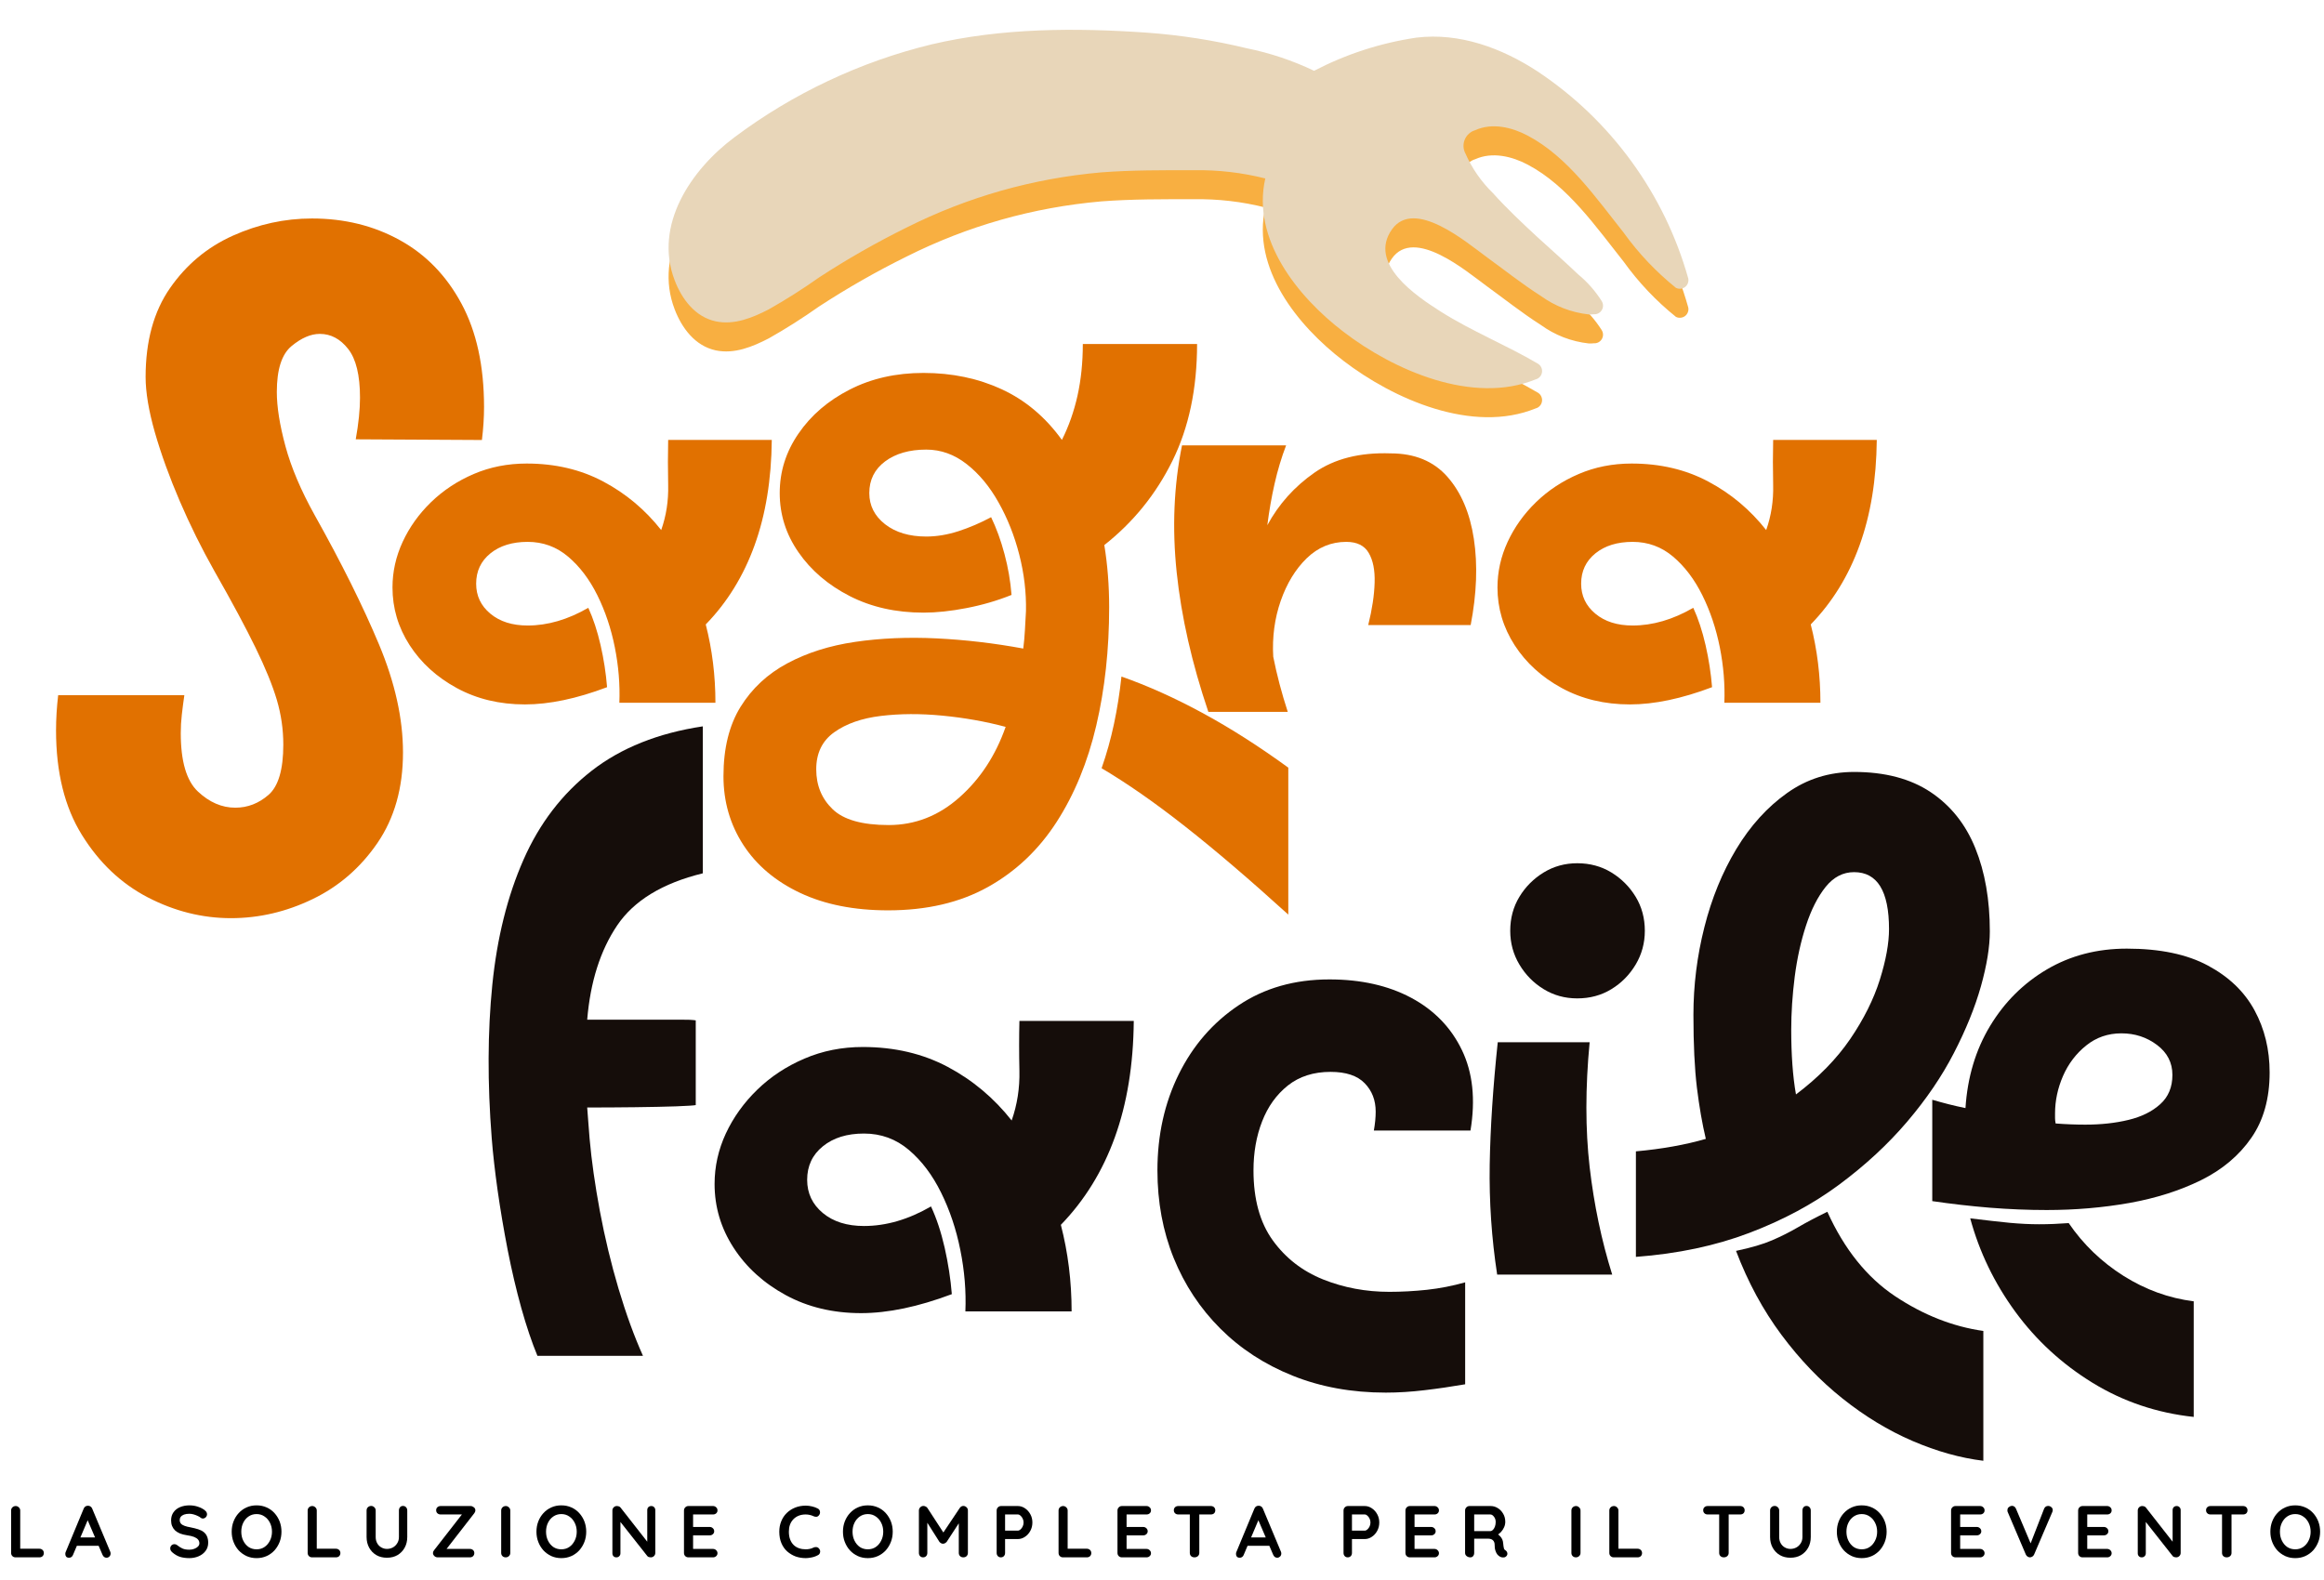 <svg xmlns="http://www.w3.org/2000/svg" xmlns:xlink="http://www.w3.org/1999/xlink" width="500" zoomAndPan="magnify" viewBox="0 0 375 255" height="340" preserveAspectRatio="xMidYMid meet" version="1.2"><defs><clipPath id="7e26e9251b"><path d="M 107 9 L 273 9 L 273 68 L 107 68 Z M 107 9 "/></clipPath><clipPath id="7f891e3e19"><path d="M 255.68 -15.566 L 275.328 60.352 L 120.117 100.527 L 100.465 24.605 Z M 255.68 -15.566 "/></clipPath><clipPath id="97f0630314"><path d="M 255.68 -15.566 L 275.328 60.352 L 120.117 100.527 L 100.465 24.605 Z M 255.68 -15.566 "/></clipPath><clipPath id="ec24df0c91"><path d="M 107 4 L 273 4 L 273 63 L 107 63 Z M 107 4 "/></clipPath><clipPath id="9dcde60720"><path d="M 255.68 -20.25 L 275.328 55.668 L 120.117 95.844 L 100.465 19.922 Z M 255.68 -20.25 "/></clipPath><clipPath id="144281c140"><path d="M 255.68 -20.25 L 275.328 55.668 L 120.117 95.844 L 100.465 19.922 Z M 255.68 -20.25 "/></clipPath></defs><g id="50ad53cf6c"><path style=" stroke:none;fill-rule:nonzero;fill:#e17100;fill-opacity:1;" d="M 124.535 71 C 124.473 77.406 123.543 83.078 121.754 88.016 C 119.973 92.953 117.348 97.211 113.879 100.781 C 114.918 104.824 115.441 109.039 115.441 113.422 L 99.941 113.422 C 100.055 110.477 99.809 107.492 99.207 104.469 C 98.602 101.438 97.664 98.641 96.395 96.078 C 95.121 93.508 93.551 91.43 91.676 89.844 C 89.801 88.25 87.621 87.453 85.145 87.453 C 82.664 87.453 80.66 88.074 79.129 89.312 C 77.598 90.555 76.832 92.184 76.832 94.203 C 76.832 96.164 77.598 97.777 79.129 99.047 C 80.66 100.32 82.664 100.953 85.145 100.953 C 88.371 100.953 91.633 100 94.926 98.094 C 95.727 99.836 96.387 101.844 96.91 104.125 C 97.43 106.398 97.777 108.656 97.957 110.906 C 93.051 112.762 88.633 113.688 84.707 113.688 C 80.613 113.688 76.945 112.809 73.707 111.047 C 70.477 109.289 67.941 106.98 66.098 104.125 C 64.254 101.262 63.332 98.156 63.332 94.812 C 63.332 92.273 63.879 89.82 64.973 87.453 C 66.066 85.09 67.59 82.953 69.551 81.047 C 71.52 79.141 73.816 77.625 76.441 76.5 C 79.066 75.375 81.91 74.812 84.973 74.812 C 89.586 74.812 93.711 75.781 97.348 77.719 C 100.98 79.648 104.098 82.258 106.691 85.547 C 107.504 83.246 107.879 80.824 107.816 78.281 C 107.762 75.742 107.762 73.312 107.816 71 Z M 124.535 71 "/><path style=" stroke:none;fill-rule:nonzero;fill:#e17100;fill-opacity:1;" d="M 116.738 125.281 C 116.738 120.781 117.66 117.039 119.504 114.062 C 121.348 111.094 123.859 108.762 127.035 107.062 C 130.211 105.355 133.863 104.199 137.988 103.594 C 142.113 102.992 146.496 102.805 151.145 103.031 C 155.789 103.262 160.445 103.809 165.113 104.672 C 165.238 103.695 165.324 102.715 165.379 101.734 C 165.441 100.758 165.496 99.719 165.551 98.625 C 165.613 95.625 165.254 92.594 164.473 89.531 C 163.691 86.469 162.574 83.656 161.129 81.094 C 159.691 78.523 157.977 76.461 155.988 74.906 C 153.996 73.344 151.82 72.562 149.457 72.562 C 146.738 72.562 144.523 73.199 142.816 74.469 C 141.117 75.742 140.27 77.445 140.27 79.578 C 140.27 81.602 141.117 83.277 142.816 84.609 C 144.523 85.934 146.738 86.594 149.457 86.594 C 151.121 86.594 152.852 86.309 154.645 85.734 C 156.434 85.152 158.195 84.398 159.926 83.469 C 160.789 85.262 161.508 87.242 162.082 89.406 C 162.664 91.562 163.043 93.766 163.223 96.016 C 160.91 96.945 158.48 97.652 155.941 98.141 C 153.398 98.633 151.09 98.875 149.02 98.875 C 144.57 98.875 140.602 97.984 137.113 96.203 C 133.621 94.414 130.867 92.059 128.848 89.141 C 126.824 86.227 125.816 83.039 125.816 79.578 C 125.816 76.109 126.824 72.906 128.848 69.969 C 130.867 67.023 133.621 64.656 137.113 62.875 C 140.602 61.086 144.57 60.188 149.02 60.188 C 153.633 60.188 157.84 61.07 161.645 62.828 C 165.457 64.59 168.691 67.312 171.348 71 C 172.449 68.812 173.289 66.438 173.863 63.875 C 174.434 61.305 174.723 58.516 174.723 55.516 L 193.16 55.516 C 193.16 62.727 191.832 69.016 189.176 74.391 C 186.527 79.758 182.867 84.281 178.191 87.969 C 178.711 91.148 178.973 94.496 178.973 98.016 C 178.973 104.828 178.277 111.188 176.895 117.094 C 175.508 123.008 173.371 128.203 170.488 132.672 C 167.602 137.148 163.91 140.645 159.41 143.156 C 154.91 145.664 149.539 146.922 143.301 146.922 C 137.82 146.922 133.09 145.984 129.113 144.109 C 125.137 142.234 122.078 139.648 119.941 136.359 C 117.809 133.066 116.738 129.375 116.738 125.281 Z M 177.754 123.984 C 178.566 121.672 179.23 119.285 179.754 116.828 C 180.273 114.379 180.676 111.836 180.957 109.188 C 185.227 110.688 189.613 112.664 194.113 115.109 C 198.613 117.555 203.199 120.484 207.879 123.891 L 207.879 147.609 C 201.648 141.953 196.098 137.207 191.223 133.375 C 186.348 129.539 181.855 126.41 177.754 123.984 Z M 131.707 124.156 C 131.707 126.75 132.586 128.895 134.348 130.594 C 136.105 132.301 139.121 133.156 143.395 133.156 C 147.664 133.156 151.473 131.664 154.816 128.688 C 158.168 125.719 160.652 121.926 162.27 117.312 C 159.027 116.445 155.633 115.844 152.082 115.5 C 148.539 115.156 145.223 115.172 142.129 115.547 C 139.043 115.922 136.535 116.801 134.598 118.188 C 132.668 119.57 131.707 121.562 131.707 124.156 Z M 131.707 124.156 "/><path style=" stroke:none;fill-rule:nonzero;fill:#e17100;fill-opacity:1;" d="M 224.402 73.172 C 228.277 73.172 231.324 74.43 233.543 76.938 C 235.762 79.449 237.188 82.797 237.824 86.984 C 238.457 91.164 238.285 95.793 237.309 100.875 L 220.777 100.875 C 221.41 98.336 221.754 96.055 221.809 94.031 C 221.871 92.012 221.551 90.414 220.855 89.234 C 220.168 88.047 218.957 87.453 217.23 87.453 C 214.801 87.453 212.676 88.336 210.855 90.094 C 209.043 91.855 207.641 94.152 206.652 96.984 C 205.672 99.809 205.27 102.809 205.449 105.984 C 206.02 108.871 206.801 111.84 207.793 114.891 L 194.98 114.891 C 192.324 107.047 190.621 99.547 189.871 92.391 C 189.121 85.234 189.406 78.398 190.73 71.875 L 207.527 71.875 C 206.777 73.836 206.156 75.898 205.668 78.062 C 205.176 80.23 204.785 82.465 204.496 84.766 C 206.34 81.359 208.875 78.531 212.105 76.281 C 215.344 74.031 219.441 72.996 224.402 73.172 Z M 224.402 73.172 "/><path style=" stroke:none;fill-rule:nonzero;fill:#e17100;fill-opacity:1;" d="M 302.836 71 C 302.773 77.406 301.844 83.078 300.055 88.016 C 298.273 92.953 295.648 97.211 292.18 100.781 C 293.219 104.824 293.742 109.039 293.742 113.422 L 278.242 113.422 C 278.355 110.477 278.109 107.492 277.508 104.469 C 276.902 101.438 275.965 98.641 274.695 96.078 C 273.422 93.508 271.852 91.43 269.977 89.844 C 268.102 88.25 265.922 87.453 263.445 87.453 C 260.965 87.453 258.961 88.074 257.43 89.312 C 255.898 90.555 255.133 92.184 255.133 94.203 C 255.133 96.164 255.898 97.777 257.43 99.047 C 258.961 100.32 260.965 100.953 263.445 100.953 C 266.672 100.953 269.934 100 273.227 98.094 C 274.027 99.836 274.688 101.844 275.211 104.125 C 275.73 106.398 276.078 108.656 276.258 110.906 C 271.352 112.762 266.934 113.688 263.008 113.688 C 258.914 113.688 255.246 112.809 252.008 111.047 C 248.777 109.289 246.242 106.98 244.398 104.125 C 242.555 101.262 241.633 98.156 241.633 94.812 C 241.633 92.273 242.18 89.82 243.273 87.453 C 244.367 85.09 245.891 82.953 247.852 81.047 C 249.82 79.141 252.117 77.625 254.742 76.5 C 257.367 75.375 260.211 74.812 263.273 74.812 C 267.887 74.812 272.012 75.781 275.648 77.719 C 279.281 79.648 282.398 82.258 284.992 85.547 C 285.805 83.246 286.18 80.824 286.117 78.281 C 286.062 75.742 286.062 73.312 286.117 71 Z M 302.836 71 "/><path style=" stroke:none;fill-rule:nonzero;fill:#150d0a;fill-opacity:1;" d="M 113.406 140.945 C 106.895 142.539 102.285 145.348 99.578 149.367 C 96.867 153.391 95.258 158.457 94.75 164.57 C 99.156 164.57 102.551 164.57 104.938 164.57 C 107.332 164.57 109.039 164.57 110.062 164.57 C 111.082 164.57 111.703 164.594 111.922 164.633 C 112.148 164.664 112.266 164.68 112.266 164.68 L 112.266 178.352 C 112.004 178.414 110.945 178.484 109.094 178.555 C 107.25 178.617 105.035 178.664 102.453 178.695 C 99.867 178.727 97.301 178.742 94.75 178.742 C 94.812 179.566 94.875 180.395 94.938 181.227 C 95 182.051 95.066 182.91 95.141 183.805 C 95.453 187.316 96.004 191.207 96.797 195.477 C 97.598 199.75 98.602 203.926 99.812 208.008 C 101.031 212.09 102.344 215.695 103.75 218.82 L 86.719 218.82 C 85.82 216.652 84.957 214.09 84.125 211.133 C 83.301 208.164 82.566 205.039 81.922 201.758 C 81.285 198.469 80.742 195.258 80.297 192.133 C 79.859 189.008 79.539 186.203 79.344 183.711 C 78.645 174.785 78.676 166.531 79.438 158.945 C 80.207 151.352 81.883 144.625 84.469 138.758 C 87.051 132.883 90.719 128.098 95.469 124.398 C 100.219 120.703 106.195 118.312 113.406 117.227 Z M 113.406 140.945 "/><path style=" stroke:none;fill-rule:nonzero;fill:#150d0a;fill-opacity:1;" d="M 182.945 164.773 C 182.883 171.848 181.859 178.113 179.883 183.57 C 177.914 189.02 175.012 193.723 171.18 197.68 C 172.336 202.148 172.914 206.805 172.914 211.648 L 155.773 211.648 C 155.906 208.398 155.637 205.102 154.961 201.758 C 154.293 198.406 153.258 195.312 151.852 192.477 C 150.453 189.633 148.719 187.336 146.648 185.586 C 144.574 183.828 142.164 182.945 139.414 182.945 C 136.672 182.945 134.461 183.633 132.773 185.008 C 131.086 186.375 130.242 188.176 130.242 190.414 C 130.242 192.582 131.086 194.367 132.773 195.773 C 134.461 197.172 136.672 197.867 139.414 197.867 C 142.984 197.867 146.59 196.816 150.227 194.711 C 151.121 196.629 151.855 198.848 152.43 201.367 C 153 203.891 153.387 206.391 153.586 208.867 C 148.156 210.91 143.277 211.93 138.945 211.93 C 134.414 211.93 130.359 210.961 126.789 209.023 C 123.215 207.078 120.406 204.523 118.367 201.367 C 116.324 198.211 115.305 194.785 115.305 191.086 C 115.305 188.273 115.906 185.562 117.117 182.945 C 118.336 180.332 120.027 177.973 122.195 175.867 C 124.359 173.766 126.898 172.094 129.805 170.852 C 132.711 169.602 135.852 168.977 139.227 168.977 C 144.328 168.977 148.891 170.047 152.914 172.18 C 156.934 174.316 160.375 177.203 163.242 180.836 C 164.137 178.285 164.555 175.609 164.492 172.805 C 164.43 170.004 164.43 167.328 164.492 164.773 Z M 182.945 164.773 "/><path style=" stroke:none;fill-rule:nonzero;fill:#150d0a;fill-opacity:1;" d="M 221.684 182.461 C 221.879 181.379 221.98 180.363 221.98 179.414 C 221.98 177.562 221.387 176.031 220.199 174.82 C 219.02 173.602 217.188 172.992 214.699 172.992 C 211.957 172.992 209.66 173.727 207.809 175.195 C 205.965 176.664 204.578 178.598 203.652 180.992 C 202.723 183.379 202.262 186.008 202.262 188.883 C 202.262 193.539 203.297 197.305 205.371 200.18 C 207.441 203.047 210.152 205.148 213.496 206.492 C 216.848 207.828 220.41 208.492 224.184 208.492 C 226.152 208.492 228.172 208.383 230.246 208.164 C 232.316 207.938 234.375 207.535 236.418 206.961 L 236.418 223.414 C 234.188 223.797 232.004 224.117 229.871 224.367 C 227.734 224.625 225.645 224.758 223.605 224.758 C 218.113 224.758 213.105 223.844 208.574 222.023 C 204.051 220.211 200.16 217.672 196.902 214.414 C 193.652 211.164 191.145 207.375 189.387 203.039 C 187.637 198.707 186.762 193.988 186.762 188.883 C 186.762 183.207 187.906 178.039 190.199 173.383 C 192.5 168.727 195.723 165.016 199.871 162.242 C 204.016 159.461 208.895 158.07 214.512 158.07 C 219.613 158.07 224.016 159.062 227.715 161.039 C 231.41 163.02 234.137 165.828 235.887 169.461 C 237.645 173.098 238.109 177.43 237.277 182.461 Z M 221.684 182.461 "/><path style=" stroke:none;fill-rule:nonzero;fill:#150d0a;fill-opacity:1;" d="M 254.504 161.133 C 252.523 161.133 250.723 160.641 249.098 159.648 C 247.473 158.66 246.164 157.336 245.176 155.68 C 244.184 154.023 243.691 152.207 243.691 150.227 C 243.691 148.188 244.184 146.352 245.176 144.727 C 246.164 143.102 247.473 141.797 249.098 140.805 C 250.723 139.816 252.523 139.32 254.504 139.32 C 256.543 139.32 258.379 139.816 260.004 140.805 C 261.629 141.797 262.934 143.102 263.926 144.727 C 264.914 146.352 265.41 148.188 265.41 150.227 C 265.41 152.207 264.914 154.023 263.926 155.68 C 262.934 157.336 261.629 158.66 260.004 159.648 C 258.379 160.641 256.543 161.133 254.504 161.133 Z M 241.582 205.711 C 240.684 199.848 240.285 193.938 240.379 187.977 C 240.48 182.008 240.914 175.422 241.676 168.211 L 256.504 168.211 C 255.805 175.547 255.805 182.258 256.504 188.352 C 257.211 194.445 258.426 200.234 260.145 205.711 Z M 241.582 205.711 "/><path style=" stroke:none;fill-rule:nonzero;fill:#150d0a;fill-opacity:1;" d="M 321.078 150.32 C 321.078 152.812 320.598 155.766 319.641 159.18 C 318.68 162.586 317.227 166.176 315.281 169.945 C 313.344 173.707 310.828 177.406 307.734 181.039 C 304.641 184.676 300.988 188.055 296.781 191.18 C 292.57 194.305 287.738 196.906 282.281 198.977 C 276.832 201.051 270.727 202.344 263.969 202.852 L 263.969 185.82 C 268.176 185.438 271.938 184.766 275.25 183.805 C 274.676 181.391 274.195 178.633 273.812 175.539 C 273.438 172.445 273.25 168.535 273.25 163.805 C 273.25 159.023 273.836 154.305 275.016 149.648 C 276.191 144.992 277.91 140.785 280.172 137.023 C 282.441 133.266 285.172 130.254 288.359 127.992 C 291.547 125.723 295.148 124.586 299.172 124.586 C 304.148 124.586 308.266 125.672 311.516 127.836 C 314.766 130.004 317.172 133.02 318.734 136.883 C 320.297 140.738 321.078 145.219 321.078 150.32 Z M 289.797 176.633 C 293.43 173.895 296.348 170.914 298.547 167.695 C 300.742 164.469 302.336 161.273 303.328 158.117 C 304.316 154.961 304.812 152.238 304.812 149.945 C 304.812 143.82 302.93 140.758 299.172 140.758 C 297.391 140.758 295.859 141.555 294.578 143.148 C 293.305 144.742 292.254 146.816 291.422 149.367 C 290.586 151.922 289.977 154.68 289.594 157.648 C 289.219 160.609 289.031 163.461 289.031 166.211 C 289.031 168.18 289.094 170.047 289.219 171.805 C 289.344 173.555 289.535 175.164 289.797 176.633 Z M 294.859 195.57 C 297.609 201.633 301.258 206.18 305.812 209.211 C 310.375 212.242 315.113 214.105 320.031 214.805 L 320.031 235.758 C 316.332 235.309 312.52 234.242 308.594 232.555 C 304.676 230.867 300.914 228.586 297.312 225.711 C 293.707 222.844 290.422 219.418 287.453 215.43 C 284.484 211.441 282.039 206.926 280.125 201.883 C 282.551 201.375 284.5 200.801 285.969 200.164 C 287.438 199.531 288.82 198.832 290.125 198.07 C 291.438 197.301 293.016 196.469 294.859 195.57 Z M 294.859 195.57 "/><path style=" stroke:none;fill-rule:nonzero;fill:#150d0a;fill-opacity:1;" d="M 343.18 153.102 C 348.531 153.102 352.898 154.016 356.273 155.836 C 359.656 157.648 362.164 160.055 363.789 163.055 C 365.414 166.047 366.227 169.391 366.227 173.086 C 366.227 177.305 365.234 180.832 363.258 183.664 C 361.289 186.5 358.594 188.766 355.18 190.461 C 351.762 192.148 347.902 193.379 343.602 194.148 C 339.297 194.91 334.852 195.289 330.258 195.289 C 327.258 195.289 324.195 195.164 321.07 194.914 C 317.945 194.656 314.852 194.301 311.789 193.852 L 311.789 177.492 C 312.684 177.754 313.559 177.992 314.414 178.211 C 315.277 178.43 316.188 178.641 317.148 178.836 C 317.469 173.859 318.793 169.441 321.117 165.586 C 323.449 161.723 326.512 158.676 330.305 156.445 C 334.094 154.219 338.387 153.102 343.18 153.102 Z M 336.477 181.508 C 339.027 181.508 341.355 181.254 343.461 180.742 C 345.562 180.234 347.266 179.391 348.57 178.211 C 349.883 177.035 350.539 175.457 350.539 173.477 C 350.539 171.5 349.711 169.891 348.055 168.648 C 346.398 167.398 344.48 166.773 342.305 166.773 C 340.137 166.773 338.242 167.43 336.617 168.742 C 334.992 170.047 333.746 171.688 332.883 173.664 C 332.027 175.645 331.602 177.656 331.602 179.695 C 331.602 179.945 331.602 180.203 331.602 180.461 C 331.602 180.711 331.633 181 331.695 181.32 C 332.516 181.383 333.324 181.43 334.117 181.461 C 334.918 181.492 335.703 181.508 336.477 181.508 Z M 333.805 197.398 C 336.156 200.836 339.105 203.676 342.648 205.914 C 346.188 208.145 349.965 209.516 353.977 210.023 L 353.977 228.68 C 348.047 228.043 342.609 226.211 337.664 223.18 C 332.727 220.148 328.562 216.32 325.18 211.695 C 321.805 207.07 319.383 202.051 317.914 196.633 C 320.465 196.945 322.586 197.188 324.273 197.352 C 325.969 197.508 327.547 197.586 329.008 197.586 C 329.777 197.586 330.559 197.57 331.352 197.539 C 332.152 197.508 332.969 197.461 333.805 197.398 Z M 333.805 197.398 "/><path style=" stroke:none;fill-rule:nonzero;fill:#e17100;fill-opacity:1;" d="M 9.387 112.199 L 29.746 112.199 C 29.59 113.285 29.453 114.324 29.34 115.324 C 29.223 116.324 29.168 117.324 29.168 118.324 C 29.168 122.875 30.09 126.016 31.934 127.746 C 33.785 129.484 35.797 130.355 37.965 130.355 C 39.965 130.355 41.754 129.66 43.34 128.277 C 44.922 126.891 45.715 124.191 45.715 120.184 C 45.715 117.715 45.363 115.305 44.668 112.949 C 43.969 110.598 42.828 107.801 41.246 104.559 C 39.672 101.32 37.457 97.195 34.605 92.184 C 32.52 88.488 30.652 84.711 28.996 80.855 C 27.34 76.992 26.004 73.309 24.996 69.809 C 23.996 66.301 23.496 63.309 23.496 60.84 C 23.496 55.051 24.809 50.27 27.434 46.496 C 30.059 42.715 33.434 39.898 37.559 38.043 C 41.684 36.191 45.941 35.262 50.34 35.262 C 55.578 35.262 60.297 36.426 64.496 38.746 C 68.703 41.059 72.02 44.473 74.449 48.98 C 76.887 53.492 78.105 59.066 78.105 65.699 C 78.105 67.387 77.988 69.16 77.762 71.012 L 57.402 70.902 C 57.859 68.352 58.09 66.113 58.09 64.184 C 58.09 60.559 57.453 57.941 56.184 56.324 C 54.91 54.699 53.387 53.887 51.605 53.887 C 50.145 53.887 48.625 54.543 47.043 55.855 C 45.457 57.168 44.668 59.637 44.668 63.262 C 44.668 65.66 45.129 68.574 46.059 72.012 C 46.984 75.441 48.562 79.16 50.793 83.168 C 55.113 90.879 58.566 97.82 61.152 103.996 C 63.734 110.164 65.027 115.98 65.027 121.449 C 65.027 127.156 63.656 132.016 60.918 136.027 C 58.176 140.035 54.688 143.062 50.449 145.105 C 46.207 147.156 41.812 148.184 37.262 148.184 C 32.637 148.184 28.16 147.062 23.84 144.824 C 19.527 142.582 15.988 139.223 13.215 134.746 C 10.434 130.277 9.043 124.652 9.043 117.871 C 9.043 116.02 9.16 114.129 9.387 112.199 Z M 9.387 112.199 "/><g clip-rule="nonzero" clip-path="url(#7e26e9251b)"><g clip-rule="nonzero" clip-path="url(#7f891e3e19)"><g clip-rule="nonzero" clip-path="url(#97f0630314)"><path style=" stroke:none;fill-rule:nonzero;fill:#f8af41;fill-opacity:1;" d="M 247.793 65.914 C 248.066 65.844 248.293 65.703 248.48 65.492 C 248.668 65.281 248.781 65.035 248.816 64.758 C 248.855 64.48 248.812 64.215 248.688 63.961 C 248.566 63.707 248.383 63.512 248.141 63.367 C 243.059 60.375 237.496 58.152 232.461 54.961 C 228.457 52.418 220.719 47.211 224.598 41.715 C 228.203 36.617 236.621 43.785 239.773 46.086 C 242.691 48.203 245.551 50.48 248.594 52.422 C 250.926 54.109 253.523 55.113 256.383 55.434 C 256.645 55.441 256.906 55.434 257.168 55.402 C 257.43 55.422 257.68 55.371 257.914 55.25 C 258.152 55.125 258.336 54.949 258.469 54.723 C 258.605 54.492 258.668 54.246 258.664 53.98 C 258.656 53.715 258.578 53.473 258.434 53.25 C 257.395 51.617 256.129 50.18 254.633 48.949 C 252.441 46.859 250.156 44.852 247.914 42.801 C 245.496 40.555 243.102 38.305 240.883 35.832 C 239.004 33.992 237.531 31.871 236.465 29.465 C 236.371 29.293 236.297 29.113 236.246 28.922 C 236.191 28.734 236.16 28.543 236.152 28.348 C 236.145 28.148 236.156 27.957 236.188 27.762 C 236.223 27.57 236.277 27.383 236.355 27.203 C 236.43 27.023 236.523 26.852 236.637 26.691 C 236.754 26.531 236.883 26.387 237.027 26.258 C 237.176 26.125 237.332 26.016 237.504 25.918 C 237.676 25.824 237.855 25.75 238.043 25.695 C 240.797 24.453 243.984 25.234 246.516 26.574 C 252.969 29.977 257.578 36.684 261.984 42.219 C 264.395 45.574 267.211 48.547 270.426 51.137 C 270.66 51.258 270.914 51.305 271.176 51.281 C 271.441 51.258 271.68 51.168 271.895 51.008 C 272.105 50.848 272.258 50.645 272.352 50.395 C 272.449 50.145 272.469 49.891 272.418 49.629 C 271.465 46.238 270.219 42.957 268.684 39.785 C 267.145 36.617 265.34 33.605 263.266 30.758 C 261.195 27.906 258.887 25.262 256.348 22.82 C 253.805 20.383 251.066 18.188 248.133 16.234 C 242.355 12.441 235.508 9.906 228.547 10.758 C 222.746 11.621 217.242 13.406 212.039 16.109 C 208.574 14.453 204.965 13.242 201.203 12.48 C 195.891 11.191 190.504 10.348 185.051 9.953 C 173.496 9.152 161.613 9.184 150.297 11.852 C 144.547 13.25 138.992 15.211 133.641 17.738 C 128.285 20.262 123.238 23.301 118.5 26.848 C 111.555 32.02 105.441 40.984 108.859 49.91 C 110.02 52.957 112.156 55.82 115.473 56.543 C 118.516 57.191 121.477 55.938 124.062 54.605 C 126.848 53.031 129.543 51.316 132.156 49.469 C 136.691 46.508 141.391 43.828 146.246 41.426 C 156.172 36.445 166.668 33.473 177.73 32.5 C 182.676 32.125 187.695 32.148 192.68 32.152 C 196.566 32.094 200.398 32.539 204.168 33.484 C 201.945 43.266 209.312 52.52 216.777 58.23 C 224.879 64.449 237.633 70.051 247.793 65.914 Z M 247.793 65.914 "/></g></g></g><g clip-rule="nonzero" clip-path="url(#ec24df0c91)"><g clip-rule="nonzero" clip-path="url(#9dcde60720)"><g clip-rule="nonzero" clip-path="url(#144281c140)"><path style=" stroke:none;fill-rule:nonzero;fill:#e8d6b9;fill-opacity:1;" d="M 247.793 61.23 C 248.066 61.16 248.293 61.02 248.48 60.809 C 248.668 60.598 248.781 60.352 248.816 60.074 C 248.855 59.793 248.812 59.527 248.688 59.277 C 248.566 59.023 248.383 58.828 248.141 58.684 C 243.059 55.691 237.496 53.469 232.461 50.277 C 228.457 47.734 220.719 42.527 224.598 37.031 C 228.203 31.93 236.621 39.102 239.773 41.402 C 242.691 43.52 245.551 45.797 248.594 47.738 C 250.926 49.426 253.523 50.43 256.383 50.75 C 256.645 50.758 256.906 50.75 257.168 50.719 C 257.43 50.738 257.68 50.688 257.914 50.566 C 258.152 50.441 258.336 50.266 258.469 50.039 C 258.605 49.809 258.668 49.562 258.664 49.297 C 258.656 49.031 258.578 48.789 258.434 48.566 C 257.395 46.934 256.129 45.496 254.633 44.266 C 252.441 42.176 250.156 40.168 247.914 38.117 C 245.496 35.871 243.102 33.617 240.883 31.148 C 239.004 29.309 237.531 27.184 236.465 24.781 C 236.371 24.609 236.297 24.43 236.246 24.238 C 236.191 24.051 236.16 23.859 236.152 23.664 C 236.145 23.465 236.156 23.273 236.188 23.078 C 236.223 22.887 236.277 22.699 236.355 22.52 C 236.43 22.336 236.523 22.168 236.637 22.008 C 236.754 21.848 236.883 21.703 237.027 21.574 C 237.176 21.441 237.332 21.332 237.504 21.234 C 237.676 21.141 237.855 21.066 238.043 21.012 C 240.797 19.766 243.984 20.551 246.516 21.891 C 252.969 25.293 257.578 32 261.984 37.535 C 264.395 40.891 267.211 43.859 270.426 46.453 C 270.66 46.574 270.914 46.621 271.176 46.598 C 271.441 46.574 271.68 46.484 271.895 46.324 C 272.105 46.164 272.258 45.957 272.352 45.711 C 272.449 45.461 272.469 45.207 272.418 44.945 C 271.465 41.555 270.219 38.273 268.684 35.102 C 267.145 31.934 265.34 28.922 263.266 26.074 C 261.195 23.223 258.887 20.578 256.348 18.137 C 253.805 15.699 251.066 13.504 248.133 11.547 C 242.355 7.758 235.508 5.223 228.547 6.074 C 222.746 6.938 217.242 8.723 212.039 11.426 C 208.574 9.77 204.965 8.559 201.203 7.797 C 195.891 6.508 190.504 5.664 185.051 5.27 C 173.496 4.469 161.613 4.5 150.297 7.168 C 144.547 8.566 138.992 10.527 133.641 13.055 C 128.285 15.578 123.238 18.613 118.5 22.164 C 111.555 27.336 105.441 36.301 108.859 45.227 C 110.02 48.273 112.156 51.137 115.473 51.859 C 118.516 52.508 121.477 51.254 124.062 49.922 C 126.848 48.344 129.543 46.633 132.156 44.785 C 136.691 41.824 141.391 39.145 146.246 36.742 C 156.172 31.762 166.668 28.789 177.73 27.816 C 182.676 27.441 187.695 27.465 192.68 27.469 C 196.566 27.41 200.398 27.855 204.168 28.801 C 201.945 38.582 209.312 47.836 216.777 53.547 C 224.879 59.766 237.633 65.367 247.793 61.23 Z M 247.793 61.23 "/></g></g></g><path style=" stroke:none;fill-rule:nonzero;fill:#000000;fill-opacity:1;" d="M 6.355 249.953 C 6.562 249.953 6.734 250.023 6.871 250.156 C 7.004 250.281 7.074 250.449 7.074 250.656 C 7.074 250.855 7.004 251.023 6.871 251.156 C 6.734 251.281 6.562 251.344 6.355 251.344 L 2.512 251.344 C 2.301 251.344 2.129 251.277 1.996 251.141 C 1.859 251.008 1.793 250.836 1.793 250.625 L 1.793 243.781 C 1.793 243.586 1.859 243.418 1.996 243.281 C 2.141 243.137 2.324 243.062 2.543 243.062 C 2.73 243.062 2.895 243.137 3.043 243.281 C 3.188 243.418 3.262 243.586 3.262 243.781 L 3.262 250.156 L 3.012 249.953 Z M 6.355 249.953 "/><path style=" stroke:none;fill-rule:nonzero;fill:#000000;fill-opacity:1;" d="M 14.332 244.922 L 11.785 250.938 C 11.73 251.086 11.648 251.199 11.535 251.281 C 11.418 251.363 11.293 251.406 11.16 251.406 C 10.941 251.406 10.777 251.348 10.676 251.234 C 10.582 251.109 10.535 250.961 10.535 250.781 C 10.535 250.719 10.543 250.648 10.566 250.562 L 13.504 243.484 C 13.566 243.328 13.66 243.211 13.785 243.125 C 13.918 243.043 14.066 243.008 14.223 243.016 C 14.355 243.016 14.488 243.059 14.613 243.141 C 14.738 243.227 14.824 243.34 14.879 243.484 L 17.785 250.422 C 17.824 250.527 17.848 250.621 17.848 250.703 C 17.848 250.922 17.777 251.094 17.645 251.219 C 17.508 251.344 17.355 251.406 17.191 251.406 C 17.043 251.406 16.914 251.363 16.801 251.281 C 16.684 251.188 16.598 251.07 16.535 250.922 L 13.988 244.984 Z M 12.145 249.484 L 12.801 248.125 L 15.988 248.125 L 16.223 249.484 Z M 12.145 249.484 "/><path style=" stroke:none;fill-rule:nonzero;fill:#000000;fill-opacity:1;" d="M 30.547 251.469 C 29.992 251.469 29.492 251.398 29.047 251.266 C 28.609 251.121 28.191 250.875 27.797 250.531 C 27.691 250.438 27.609 250.34 27.547 250.234 C 27.492 250.121 27.469 250.012 27.469 249.906 C 27.469 249.719 27.531 249.559 27.656 249.422 C 27.789 249.289 27.957 249.219 28.156 249.219 C 28.312 249.219 28.445 249.266 28.562 249.359 C 28.863 249.602 29.16 249.789 29.453 249.922 C 29.742 250.047 30.109 250.109 30.547 250.109 C 30.836 250.109 31.102 250.062 31.344 249.969 C 31.594 249.875 31.789 249.758 31.938 249.609 C 32.094 249.453 32.172 249.277 32.172 249.078 C 32.172 248.84 32.098 248.637 31.953 248.469 C 31.816 248.305 31.602 248.164 31.312 248.047 C 31.02 247.934 30.645 247.844 30.188 247.781 C 29.77 247.719 29.395 247.625 29.062 247.5 C 28.738 247.367 28.469 247.199 28.25 247 C 28.039 246.793 27.879 246.555 27.766 246.281 C 27.66 246.012 27.609 245.711 27.609 245.375 C 27.609 244.867 27.738 244.43 28 244.062 C 28.258 243.699 28.613 243.422 29.062 243.234 C 29.52 243.047 30.02 242.953 30.562 242.953 C 31.07 242.953 31.547 243.031 31.984 243.188 C 32.422 243.336 32.781 243.527 33.062 243.766 C 33.289 243.945 33.406 244.152 33.406 244.391 C 33.406 244.57 33.336 244.73 33.203 244.875 C 33.066 245.012 32.906 245.078 32.719 245.078 C 32.602 245.078 32.5 245.043 32.406 244.969 C 32.281 244.855 32.109 244.75 31.891 244.656 C 31.68 244.555 31.457 244.469 31.219 244.406 C 30.988 244.344 30.77 244.312 30.562 244.312 C 30.219 244.312 29.93 244.355 29.703 244.438 C 29.473 244.523 29.297 244.641 29.172 244.797 C 29.055 244.945 29 245.117 29 245.312 C 29 245.555 29.066 245.75 29.203 245.906 C 29.336 246.055 29.535 246.172 29.797 246.266 C 30.055 246.359 30.367 246.438 30.734 246.5 C 31.211 246.594 31.629 246.699 31.984 246.812 C 32.348 246.93 32.645 247.078 32.875 247.266 C 33.113 247.453 33.289 247.688 33.406 247.969 C 33.531 248.25 33.594 248.59 33.594 248.984 C 33.594 249.508 33.445 249.953 33.156 250.328 C 32.875 250.695 32.504 250.977 32.047 251.172 C 31.586 251.367 31.086 251.469 30.547 251.469 Z M 30.547 251.469 "/><path style=" stroke:none;fill-rule:nonzero;fill:#000000;fill-opacity:1;" d="M 45.418 247.203 C 45.418 247.797 45.316 248.352 45.121 248.859 C 44.922 249.371 44.645 249.824 44.293 250.219 C 43.938 250.605 43.512 250.914 43.012 251.141 C 42.52 251.359 41.984 251.469 41.402 251.469 C 40.816 251.469 40.281 251.359 39.793 251.141 C 39.301 250.914 38.875 250.605 38.512 250.219 C 38.156 249.824 37.879 249.371 37.684 248.859 C 37.484 248.352 37.387 247.797 37.387 247.203 C 37.387 246.609 37.484 246.059 37.684 245.547 C 37.879 245.039 38.156 244.59 38.512 244.203 C 38.875 243.809 39.301 243.5 39.793 243.281 C 40.281 243.062 40.816 242.953 41.402 242.953 C 41.984 242.953 42.52 243.062 43.012 243.281 C 43.512 243.5 43.938 243.809 44.293 244.203 C 44.645 244.59 44.922 245.039 45.121 245.547 C 45.316 246.059 45.418 246.609 45.418 247.203 Z M 43.887 247.203 C 43.887 246.672 43.777 246.195 43.559 245.766 C 43.348 245.34 43.059 245 42.684 244.75 C 42.316 244.492 41.891 244.359 41.402 244.359 C 40.91 244.359 40.48 244.492 40.105 244.75 C 39.738 245 39.453 245.34 39.246 245.766 C 39.035 246.195 38.934 246.672 38.934 247.203 C 38.934 247.734 39.035 248.215 39.246 248.641 C 39.453 249.07 39.738 249.414 40.105 249.672 C 40.48 249.922 40.91 250.047 41.402 250.047 C 41.891 250.047 42.316 249.922 42.684 249.672 C 43.059 249.414 43.348 249.07 43.559 248.641 C 43.777 248.215 43.887 247.734 43.887 247.203 Z M 43.887 247.203 "/><path style=" stroke:none;fill-rule:nonzero;fill:#000000;fill-opacity:1;" d="M 54.207 249.953 C 54.414 249.953 54.586 250.023 54.723 250.156 C 54.855 250.281 54.926 250.449 54.926 250.656 C 54.926 250.855 54.855 251.023 54.723 251.156 C 54.586 251.281 54.414 251.344 54.207 251.344 L 50.363 251.344 C 50.152 251.344 49.98 251.277 49.848 251.141 C 49.711 251.008 49.645 250.836 49.645 250.625 L 49.645 243.781 C 49.645 243.586 49.711 243.418 49.848 243.281 C 49.992 243.137 50.176 243.062 50.395 243.062 C 50.582 243.062 50.746 243.137 50.895 243.281 C 51.039 243.418 51.113 243.586 51.113 243.781 L 51.113 250.156 L 50.863 249.953 Z M 54.207 249.953 "/><path style=" stroke:none;fill-rule:nonzero;fill:#000000;fill-opacity:1;" d="M 65.027 243.047 C 65.234 243.047 65.402 243.121 65.527 243.266 C 65.652 243.402 65.715 243.574 65.715 243.781 L 65.715 248.062 C 65.715 248.711 65.574 249.289 65.293 249.797 C 65.012 250.297 64.625 250.695 64.137 250.984 C 63.645 251.266 63.078 251.406 62.434 251.406 C 61.785 251.406 61.219 251.266 60.73 250.984 C 60.238 250.695 59.855 250.297 59.574 249.797 C 59.293 249.289 59.152 248.711 59.152 248.062 L 59.152 243.781 C 59.152 243.574 59.219 243.402 59.355 243.266 C 59.5 243.121 59.684 243.047 59.902 243.047 C 60.09 243.047 60.254 243.121 60.402 243.266 C 60.547 243.402 60.621 243.574 60.621 243.781 L 60.621 248.062 C 60.621 248.449 60.703 248.789 60.871 249.078 C 61.035 249.371 61.262 249.594 61.543 249.75 C 61.824 249.906 62.121 249.984 62.434 249.984 C 62.777 249.984 63.094 249.906 63.387 249.75 C 63.676 249.594 63.91 249.371 64.09 249.078 C 64.277 248.789 64.371 248.449 64.371 248.062 L 64.371 243.781 C 64.371 243.574 64.426 243.402 64.543 243.266 C 64.656 243.121 64.816 243.047 65.027 243.047 Z M 65.027 243.047 "/><path style=" stroke:none;fill-rule:nonzero;fill:#000000;fill-opacity:1;" d="M 75.941 243.062 C 76.105 243.062 76.273 243.125 76.441 243.25 C 76.617 243.375 76.707 243.547 76.707 243.766 C 76.707 243.914 76.648 244.062 76.535 244.219 L 72.02 250.031 L 71.863 249.984 L 75.816 249.984 C 76.023 249.984 76.195 250.047 76.332 250.172 C 76.465 250.289 76.535 250.449 76.535 250.656 C 76.535 250.855 76.465 251.023 76.332 251.156 C 76.195 251.281 76.023 251.344 75.816 251.344 L 70.629 251.344 C 70.418 251.344 70.238 251.273 70.082 251.125 C 69.934 250.98 69.863 250.82 69.863 250.641 C 69.863 250.496 69.918 250.352 70.035 250.203 L 74.582 244.359 L 74.691 244.422 L 71.098 244.422 C 70.898 244.422 70.727 244.359 70.582 244.234 C 70.445 244.109 70.379 243.945 70.379 243.734 C 70.379 243.539 70.445 243.375 70.582 243.25 C 70.727 243.125 70.898 243.062 71.098 243.062 Z M 75.941 243.062 "/><path style=" stroke:none;fill-rule:nonzero;fill:#000000;fill-opacity:1;" d="M 82.34 250.625 C 82.34 250.836 82.266 251.008 82.121 251.141 C 81.973 251.277 81.801 251.344 81.605 251.344 C 81.387 251.344 81.207 251.277 81.074 251.141 C 80.938 251.008 80.871 250.836 80.871 250.625 L 80.871 243.781 C 80.871 243.586 80.938 243.418 81.074 243.281 C 81.219 243.137 81.402 243.062 81.621 243.062 C 81.809 243.062 81.973 243.137 82.121 243.281 C 82.266 243.418 82.34 243.586 82.34 243.781 Z M 82.34 250.625 "/><path style=" stroke:none;fill-rule:nonzero;fill:#000000;fill-opacity:1;" d="M 94.594 247.203 C 94.594 247.797 94.492 248.352 94.297 248.859 C 94.098 249.371 93.82 249.824 93.469 250.219 C 93.113 250.605 92.688 250.914 92.188 251.141 C 91.695 251.359 91.16 251.469 90.578 251.469 C 89.992 251.469 89.457 251.359 88.969 251.141 C 88.477 250.914 88.051 250.605 87.688 250.219 C 87.332 249.824 87.055 249.371 86.859 248.859 C 86.66 248.352 86.562 247.797 86.562 247.203 C 86.562 246.609 86.66 246.059 86.859 245.547 C 87.055 245.039 87.332 244.59 87.688 244.203 C 88.051 243.809 88.477 243.5 88.969 243.281 C 89.457 243.062 89.992 242.953 90.578 242.953 C 91.16 242.953 91.695 243.062 92.188 243.281 C 92.688 243.5 93.113 243.809 93.469 244.203 C 93.82 244.59 94.098 245.039 94.297 245.547 C 94.492 246.059 94.594 246.609 94.594 247.203 Z M 93.062 247.203 C 93.062 246.672 92.953 246.195 92.734 245.766 C 92.523 245.34 92.234 245 91.859 244.75 C 91.492 244.492 91.066 244.359 90.578 244.359 C 90.086 244.359 89.656 244.492 89.281 244.75 C 88.914 245 88.629 245.34 88.422 245.766 C 88.211 246.195 88.109 246.672 88.109 247.203 C 88.109 247.734 88.211 248.215 88.422 248.641 C 88.629 249.07 88.914 249.414 89.281 249.672 C 89.656 249.922 90.086 250.047 90.578 250.047 C 91.066 250.047 91.492 249.922 91.859 249.672 C 92.234 249.414 92.523 249.07 92.734 248.641 C 92.953 248.215 93.062 247.734 93.062 247.203 Z M 93.062 247.203 "/><path style=" stroke:none;fill-rule:nonzero;fill:#000000;fill-opacity:1;" d="M 105.098 243.062 C 105.285 243.062 105.434 243.125 105.551 243.25 C 105.676 243.375 105.738 243.531 105.738 243.719 L 105.738 250.625 C 105.738 250.836 105.664 251.008 105.52 251.141 C 105.383 251.277 105.211 251.344 105.004 251.344 C 104.91 251.344 104.805 251.328 104.691 251.297 C 104.586 251.258 104.508 251.203 104.457 251.141 L 99.801 245.234 L 100.113 245.047 L 100.113 250.688 C 100.113 250.875 100.051 251.031 99.926 251.156 C 99.809 251.281 99.652 251.344 99.457 251.344 C 99.258 251.344 99.102 251.281 98.988 251.156 C 98.871 251.031 98.816 250.875 98.816 250.688 L 98.816 243.781 C 98.816 243.586 98.883 243.418 99.02 243.281 C 99.152 243.137 99.324 243.062 99.535 243.062 C 99.648 243.062 99.762 243.086 99.879 243.125 C 99.992 243.168 100.082 243.234 100.145 243.328 L 104.645 249.078 L 104.441 249.219 L 104.441 243.719 C 104.441 243.531 104.496 243.375 104.613 243.25 C 104.738 243.125 104.898 243.062 105.098 243.062 Z M 105.098 243.062 "/><path style=" stroke:none;fill-rule:nonzero;fill:#000000;fill-opacity:1;" d="M 111.086 243.062 L 115.055 243.062 C 115.25 243.062 115.418 243.133 115.555 243.266 C 115.699 243.391 115.773 243.559 115.773 243.766 C 115.773 243.965 115.699 244.125 115.555 244.25 C 115.418 244.367 115.25 244.422 115.055 244.422 L 111.742 244.422 L 111.836 244.219 L 111.836 246.531 L 111.742 246.438 L 114.508 246.438 C 114.715 246.438 114.887 246.508 115.023 246.641 C 115.168 246.766 115.242 246.934 115.242 247.141 C 115.242 247.328 115.168 247.484 115.023 247.609 C 114.887 247.734 114.715 247.797 114.508 247.797 L 111.789 247.797 L 111.836 247.703 L 111.836 250.094 L 111.742 249.984 L 115.055 249.984 C 115.25 249.984 115.418 250.055 115.555 250.188 C 115.699 250.324 115.773 250.484 115.773 250.672 C 115.773 250.871 115.699 251.031 115.555 251.156 C 115.418 251.281 115.25 251.344 115.055 251.344 L 111.086 251.344 C 110.875 251.344 110.703 251.277 110.57 251.141 C 110.434 251.008 110.367 250.836 110.367 250.625 L 110.367 243.781 C 110.367 243.586 110.434 243.418 110.57 243.281 C 110.703 243.137 110.875 243.062 111.086 243.062 Z M 111.086 243.062 "/><path style=" stroke:none;fill-rule:nonzero;fill:#000000;fill-opacity:1;" d="M 131.965 243.469 C 132.16 243.574 132.277 243.734 132.309 243.953 C 132.348 244.172 132.297 244.371 132.152 244.547 C 132.047 244.695 131.91 244.777 131.746 244.797 C 131.59 244.809 131.426 244.777 131.262 244.703 C 131.074 244.609 130.875 244.543 130.668 244.5 C 130.457 244.449 130.238 244.422 130.012 244.422 C 129.582 244.422 129.203 244.492 128.871 244.625 C 128.535 244.762 128.25 244.953 128.012 245.203 C 127.77 245.453 127.59 245.75 127.465 246.094 C 127.348 246.43 127.293 246.797 127.293 247.203 C 127.293 247.684 127.359 248.102 127.496 248.453 C 127.629 248.809 127.816 249.105 128.059 249.344 C 128.309 249.586 128.598 249.762 128.934 249.875 C 129.266 249.992 129.625 250.047 130.012 250.047 C 130.219 250.047 130.426 250.027 130.637 249.984 C 130.855 249.945 131.062 249.871 131.262 249.766 C 131.426 249.695 131.59 249.668 131.746 249.688 C 131.91 249.711 132.051 249.793 132.168 249.938 C 132.324 250.137 132.375 250.34 132.324 250.547 C 132.281 250.758 132.16 250.906 131.965 251 C 131.766 251.105 131.559 251.195 131.34 251.266 C 131.121 251.328 130.902 251.375 130.684 251.406 C 130.465 251.445 130.238 251.469 130.012 251.469 C 129.438 251.469 128.895 251.379 128.387 251.203 C 127.887 251.016 127.434 250.746 127.027 250.391 C 126.629 250.039 126.316 249.594 126.09 249.062 C 125.859 248.523 125.746 247.902 125.746 247.203 C 125.746 246.602 125.848 246.043 126.059 245.531 C 126.266 245.012 126.562 244.562 126.949 244.188 C 127.332 243.812 127.785 243.523 128.309 243.312 C 128.828 243.105 129.395 243 130.012 243 C 130.355 243 130.691 243.043 131.027 243.125 C 131.359 243.199 131.672 243.312 131.965 243.469 Z M 131.965 243.469 "/><path style=" stroke:none;fill-rule:nonzero;fill:#000000;fill-opacity:1;" d="M 144.051 247.203 C 144.051 247.797 143.949 248.352 143.754 248.859 C 143.555 249.371 143.277 249.824 142.926 250.219 C 142.57 250.605 142.145 250.914 141.645 251.141 C 141.152 251.359 140.617 251.469 140.035 251.469 C 139.449 251.469 138.914 251.359 138.426 251.141 C 137.934 250.914 137.508 250.605 137.145 250.219 C 136.789 249.824 136.512 249.371 136.316 248.859 C 136.117 248.352 136.02 247.797 136.02 247.203 C 136.02 246.609 136.117 246.059 136.316 245.547 C 136.512 245.039 136.789 244.59 137.145 244.203 C 137.508 243.809 137.934 243.5 138.426 243.281 C 138.914 243.062 139.449 242.953 140.035 242.953 C 140.617 242.953 141.152 243.062 141.645 243.281 C 142.145 243.5 142.57 243.809 142.926 244.203 C 143.277 244.59 143.555 245.039 143.754 245.547 C 143.949 246.059 144.051 246.609 144.051 247.203 Z M 142.52 247.203 C 142.52 246.672 142.41 246.195 142.191 245.766 C 141.98 245.34 141.691 245 141.316 244.75 C 140.949 244.492 140.523 244.359 140.035 244.359 C 139.543 244.359 139.113 244.492 138.738 244.75 C 138.371 245 138.086 245.34 137.879 245.766 C 137.668 246.195 137.566 246.672 137.566 247.203 C 137.566 247.734 137.668 248.215 137.879 248.641 C 138.086 249.07 138.371 249.414 138.738 249.672 C 139.113 249.922 139.543 250.047 140.035 250.047 C 140.523 250.047 140.949 249.922 141.316 249.672 C 141.691 249.414 141.98 249.07 142.191 248.641 C 142.41 248.215 142.52 247.734 142.52 247.203 Z M 142.52 247.203 "/><path style=" stroke:none;fill-rule:nonzero;fill:#000000;fill-opacity:1;" d="M 149.008 243.047 C 149.121 243.047 149.242 243.078 149.367 243.141 C 149.492 243.203 149.586 243.281 149.648 243.375 L 152.523 247.797 L 151.93 247.766 L 154.867 243.375 C 155.023 243.156 155.215 243.047 155.445 243.047 C 155.633 243.047 155.797 243.117 155.945 243.25 C 156.102 243.387 156.18 243.562 156.18 243.781 L 156.18 250.625 C 156.18 250.836 156.109 251.008 155.977 251.141 C 155.84 251.277 155.664 251.344 155.445 251.344 C 155.227 251.344 155.047 251.277 154.914 251.141 C 154.777 251.008 154.711 250.836 154.711 250.625 L 154.711 245.047 L 155.164 245.156 L 152.758 248.844 C 152.684 248.93 152.59 249 152.477 249.062 C 152.371 249.125 152.266 249.152 152.164 249.141 C 152.059 249.152 151.953 249.125 151.852 249.062 C 151.746 249 151.656 248.93 151.586 248.844 L 149.32 245.266 L 149.633 244.641 L 149.633 250.625 C 149.633 250.836 149.57 251.008 149.445 251.141 C 149.32 251.277 149.152 251.344 148.945 251.344 C 148.746 251.344 148.586 251.277 148.461 251.141 C 148.336 251.008 148.273 250.836 148.273 250.625 L 148.273 243.781 C 148.273 243.586 148.344 243.414 148.492 243.266 C 148.637 243.121 148.809 243.047 149.008 243.047 Z M 149.008 243.047 "/><path style=" stroke:none;fill-rule:nonzero;fill:#000000;fill-opacity:1;" d="M 164.242 243.062 C 164.648 243.062 165.027 243.184 165.383 243.422 C 165.746 243.664 166.039 243.984 166.258 244.391 C 166.477 244.789 166.586 245.23 166.586 245.719 C 166.586 246.211 166.477 246.656 166.258 247.062 C 166.039 247.469 165.746 247.793 165.383 248.031 C 165.027 248.273 164.648 248.391 164.242 248.391 L 162.055 248.391 L 162.18 248.172 L 162.18 250.625 C 162.18 250.836 162.117 251.008 161.992 251.141 C 161.867 251.277 161.699 251.344 161.492 251.344 C 161.293 251.344 161.133 251.277 161.008 251.141 C 160.883 251.008 160.82 250.836 160.82 250.625 L 160.82 243.781 C 160.82 243.586 160.887 243.418 161.023 243.281 C 161.156 243.137 161.328 243.062 161.539 243.062 Z M 164.242 247.031 C 164.387 247.031 164.527 246.969 164.664 246.844 C 164.809 246.719 164.93 246.559 165.023 246.359 C 165.117 246.164 165.164 245.949 165.164 245.719 C 165.164 245.492 165.117 245.281 165.023 245.094 C 164.93 244.898 164.809 244.734 164.664 244.609 C 164.527 244.484 164.387 244.422 164.242 244.422 L 162.039 244.422 L 162.18 244.219 L 162.18 247.234 L 162.055 247.031 Z M 164.242 247.031 "/><path style=" stroke:none;fill-rule:nonzero;fill:#000000;fill-opacity:1;" d="M 175.371 249.953 C 175.578 249.953 175.75 250.023 175.887 250.156 C 176.02 250.281 176.09 250.449 176.09 250.656 C 176.09 250.855 176.02 251.023 175.887 251.156 C 175.75 251.281 175.578 251.344 175.371 251.344 L 171.527 251.344 C 171.316 251.344 171.145 251.277 171.012 251.141 C 170.875 251.008 170.809 250.836 170.809 250.625 L 170.809 243.781 C 170.809 243.586 170.875 243.418 171.012 243.281 C 171.156 243.137 171.34 243.062 171.559 243.062 C 171.746 243.062 171.91 243.137 172.059 243.281 C 172.203 243.418 172.277 243.586 172.277 243.781 L 172.277 250.156 L 172.027 249.953 Z M 175.371 249.953 "/><path style=" stroke:none;fill-rule:nonzero;fill:#000000;fill-opacity:1;" d="M 181.035 243.062 L 185.004 243.062 C 185.199 243.062 185.367 243.133 185.504 243.266 C 185.648 243.391 185.723 243.559 185.723 243.766 C 185.723 243.965 185.648 244.125 185.504 244.25 C 185.367 244.367 185.199 244.422 185.004 244.422 L 181.691 244.422 L 181.785 244.219 L 181.785 246.531 L 181.691 246.438 L 184.457 246.438 C 184.664 246.438 184.836 246.508 184.973 246.641 C 185.117 246.766 185.191 246.934 185.191 247.141 C 185.191 247.328 185.117 247.484 184.973 247.609 C 184.836 247.734 184.664 247.797 184.457 247.797 L 181.738 247.797 L 181.785 247.703 L 181.785 250.094 L 181.691 249.984 L 185.004 249.984 C 185.199 249.984 185.367 250.055 185.504 250.188 C 185.648 250.324 185.723 250.484 185.723 250.672 C 185.723 250.871 185.648 251.031 185.504 251.156 C 185.367 251.281 185.199 251.344 185.004 251.344 L 181.035 251.344 C 180.824 251.344 180.652 251.277 180.52 251.141 C 180.383 251.008 180.316 250.836 180.316 250.625 L 180.316 243.781 C 180.316 243.586 180.383 243.418 180.52 243.281 C 180.652 243.137 180.824 243.062 181.035 243.062 Z M 181.035 243.062 "/><path style=" stroke:none;fill-rule:nonzero;fill:#000000;fill-opacity:1;" d="M 192.738 251.344 C 192.52 251.344 192.336 251.277 192.191 251.141 C 192.055 251.008 191.988 250.836 191.988 250.625 L 191.988 243.766 L 193.52 243.766 L 193.52 250.625 C 193.52 250.836 193.445 251.008 193.301 251.141 C 193.152 251.277 192.965 251.344 192.738 251.344 Z M 190.129 244.422 C 189.918 244.422 189.746 244.359 189.613 244.234 C 189.477 244.109 189.41 243.945 189.41 243.734 C 189.41 243.539 189.477 243.375 189.613 243.25 C 189.746 243.125 189.918 243.062 190.129 243.062 L 195.379 243.062 C 195.586 243.062 195.758 243.125 195.895 243.25 C 196.027 243.375 196.098 243.543 196.098 243.75 C 196.098 243.961 196.027 244.125 195.895 244.25 C 195.758 244.367 195.586 244.422 195.379 244.422 Z M 190.129 244.422 "/><path style=" stroke:none;fill-rule:nonzero;fill:#000000;fill-opacity:1;" d="M 203.234 244.922 L 200.688 250.938 C 200.633 251.086 200.551 251.199 200.438 251.281 C 200.32 251.363 200.195 251.406 200.062 251.406 C 199.844 251.406 199.68 251.348 199.578 251.234 C 199.484 251.109 199.438 250.961 199.438 250.781 C 199.438 250.719 199.445 250.648 199.469 250.562 L 202.406 243.484 C 202.469 243.328 202.562 243.211 202.688 243.125 C 202.82 243.043 202.969 243.008 203.125 243.016 C 203.258 243.016 203.391 243.059 203.516 243.141 C 203.641 243.227 203.727 243.34 203.781 243.484 L 206.688 250.422 C 206.727 250.527 206.75 250.621 206.75 250.703 C 206.75 250.922 206.68 251.094 206.547 251.219 C 206.41 251.344 206.258 251.406 206.094 251.406 C 205.945 251.406 205.816 251.363 205.703 251.281 C 205.586 251.188 205.5 251.07 205.438 250.922 L 202.891 244.984 Z M 201.047 249.484 L 201.703 248.125 L 204.891 248.125 L 205.125 249.484 Z M 201.047 249.484 "/><path style=" stroke:none;fill-rule:nonzero;fill:#000000;fill-opacity:1;" d="M 220.215 243.062 C 220.621 243.062 221 243.184 221.355 243.422 C 221.719 243.664 222.012 243.984 222.23 244.391 C 222.449 244.789 222.559 245.23 222.559 245.719 C 222.559 246.211 222.449 246.656 222.23 247.062 C 222.012 247.469 221.719 247.793 221.355 248.031 C 221 248.273 220.621 248.391 220.215 248.391 L 218.027 248.391 L 218.152 248.172 L 218.152 250.625 C 218.152 250.836 218.09 251.008 217.965 251.141 C 217.84 251.277 217.672 251.344 217.465 251.344 C 217.266 251.344 217.105 251.277 216.98 251.141 C 216.855 251.008 216.793 250.836 216.793 250.625 L 216.793 243.781 C 216.793 243.586 216.859 243.418 216.996 243.281 C 217.129 243.137 217.301 243.062 217.512 243.062 Z M 220.215 247.031 C 220.359 247.031 220.5 246.969 220.637 246.844 C 220.781 246.719 220.902 246.559 220.996 246.359 C 221.09 246.164 221.137 245.949 221.137 245.719 C 221.137 245.492 221.09 245.281 220.996 245.094 C 220.902 244.898 220.781 244.734 220.637 244.609 C 220.5 244.484 220.359 244.422 220.215 244.422 L 218.012 244.422 L 218.152 244.219 L 218.152 247.234 L 218.027 247.031 Z M 220.215 247.031 "/><path style=" stroke:none;fill-rule:nonzero;fill:#000000;fill-opacity:1;" d="M 227.5 243.062 L 231.469 243.062 C 231.664 243.062 231.832 243.133 231.969 243.266 C 232.113 243.391 232.188 243.559 232.188 243.766 C 232.188 243.965 232.113 244.125 231.969 244.25 C 231.832 244.367 231.664 244.422 231.469 244.422 L 228.156 244.422 L 228.25 244.219 L 228.25 246.531 L 228.156 246.438 L 230.922 246.438 C 231.129 246.438 231.301 246.508 231.438 246.641 C 231.582 246.766 231.656 246.934 231.656 247.141 C 231.656 247.328 231.582 247.484 231.438 247.609 C 231.301 247.734 231.129 247.797 230.922 247.797 L 228.203 247.797 L 228.25 247.703 L 228.25 250.094 L 228.156 249.984 L 231.469 249.984 C 231.664 249.984 231.832 250.055 231.969 250.188 C 232.113 250.324 232.188 250.484 232.188 250.672 C 232.188 250.871 232.113 251.031 231.969 251.156 C 231.832 251.281 231.664 251.344 231.469 251.344 L 227.5 251.344 C 227.289 251.344 227.117 251.277 226.984 251.141 C 226.848 251.008 226.781 250.836 226.781 250.625 L 226.781 243.781 C 226.781 243.586 226.848 243.418 226.984 243.281 C 227.117 243.137 227.289 243.062 227.5 243.062 Z M 227.5 243.062 "/><path style=" stroke:none;fill-rule:nonzero;fill:#000000;fill-opacity:1;" d="M 237.25 251.344 C 237.031 251.344 236.832 251.277 236.656 251.141 C 236.488 251.008 236.406 250.836 236.406 250.625 L 236.406 243.781 C 236.406 243.586 236.473 243.418 236.609 243.281 C 236.742 243.137 236.914 243.062 237.125 243.062 L 240.531 243.062 C 240.938 243.062 241.316 243.172 241.672 243.391 C 242.035 243.609 242.328 243.914 242.547 244.297 C 242.773 244.672 242.891 245.109 242.891 245.609 C 242.891 245.914 242.828 246.203 242.703 246.484 C 242.578 246.766 242.41 247.023 242.203 247.25 C 241.992 247.48 241.758 247.656 241.5 247.781 L 241.516 247.516 C 241.734 247.633 241.914 247.773 242.062 247.938 C 242.207 248.094 242.32 248.266 242.406 248.453 C 242.488 248.641 242.535 248.84 242.547 249.047 C 242.578 249.246 242.598 249.422 242.609 249.578 C 242.629 249.727 242.656 249.852 242.688 249.953 C 242.727 250.059 242.797 250.137 242.891 250.188 C 243.066 250.293 243.176 250.445 243.219 250.641 C 243.258 250.828 243.211 250.996 243.078 251.141 C 242.992 251.246 242.883 251.312 242.75 251.344 C 242.613 251.363 242.477 251.363 242.344 251.344 C 242.219 251.312 242.109 251.273 242.016 251.219 C 241.879 251.148 241.742 251.031 241.609 250.875 C 241.484 250.719 241.379 250.512 241.297 250.25 C 241.211 249.992 241.172 249.656 241.172 249.25 C 241.172 249.117 241.145 248.992 241.094 248.875 C 241.051 248.762 240.984 248.664 240.891 248.578 C 240.805 248.496 240.695 248.434 240.562 248.391 C 240.426 248.352 240.27 248.328 240.094 248.328 L 237.703 248.328 L 237.875 248.062 L 237.875 250.625 C 237.875 250.836 237.816 251.008 237.703 251.141 C 237.598 251.277 237.445 251.344 237.25 251.344 Z M 237.719 247.109 L 240.469 247.109 C 240.613 247.109 240.754 247.047 240.891 246.922 C 241.023 246.789 241.133 246.609 241.219 246.391 C 241.301 246.164 241.344 245.914 241.344 245.641 C 241.344 245.297 241.25 245.012 241.062 244.781 C 240.883 244.543 240.688 244.422 240.469 244.422 L 237.734 244.422 L 237.875 244.047 L 237.875 247.391 Z M 237.719 247.109 "/><path style=" stroke:none;fill-rule:nonzero;fill:#000000;fill-opacity:1;" d="M 255.031 250.625 C 255.031 250.836 254.957 251.008 254.812 251.141 C 254.664 251.277 254.492 251.344 254.297 251.344 C 254.078 251.344 253.898 251.277 253.766 251.141 C 253.629 251.008 253.562 250.836 253.562 250.625 L 253.562 243.781 C 253.562 243.586 253.629 243.418 253.766 243.281 C 253.91 243.137 254.094 243.062 254.312 243.062 C 254.5 243.062 254.664 243.137 254.812 243.281 C 254.957 243.418 255.031 243.586 255.031 243.781 Z M 255.031 250.625 "/><path style=" stroke:none;fill-rule:nonzero;fill:#000000;fill-opacity:1;" d="M 264.242 249.953 C 264.449 249.953 264.621 250.023 264.758 250.156 C 264.891 250.281 264.961 250.449 264.961 250.656 C 264.961 250.855 264.891 251.023 264.758 251.156 C 264.621 251.281 264.449 251.344 264.242 251.344 L 260.398 251.344 C 260.188 251.344 260.016 251.277 259.883 251.141 C 259.746 251.008 259.68 250.836 259.68 250.625 L 259.68 243.781 C 259.68 243.586 259.746 243.418 259.883 243.281 C 260.027 243.137 260.211 243.062 260.43 243.062 C 260.617 243.062 260.781 243.137 260.93 243.281 C 261.074 243.418 261.148 243.586 261.148 243.781 L 261.148 250.156 L 260.898 249.953 Z M 264.242 249.953 "/><path style=" stroke:none;fill-rule:nonzero;fill:#000000;fill-opacity:1;" d="M 278.156 251.344 C 277.938 251.344 277.754 251.277 277.609 251.141 C 277.473 251.008 277.406 250.836 277.406 250.625 L 277.406 243.766 L 278.938 243.766 L 278.938 250.625 C 278.938 250.836 278.863 251.008 278.719 251.141 C 278.57 251.277 278.383 251.344 278.156 251.344 Z M 275.547 244.422 C 275.336 244.422 275.164 244.359 275.031 244.234 C 274.895 244.109 274.828 243.945 274.828 243.734 C 274.828 243.539 274.895 243.375 275.031 243.25 C 275.164 243.125 275.336 243.062 275.547 243.062 L 280.797 243.062 C 281.004 243.062 281.176 243.125 281.312 243.25 C 281.445 243.375 281.516 243.543 281.516 243.75 C 281.516 243.961 281.445 244.125 281.312 244.25 C 281.176 244.367 281.004 244.422 280.797 244.422 Z M 275.547 244.422 "/><path style=" stroke:none;fill-rule:nonzero;fill:#000000;fill-opacity:1;" d="M 291.496 243.047 C 291.703 243.047 291.871 243.121 291.996 243.266 C 292.121 243.402 292.184 243.574 292.184 243.781 L 292.184 248.062 C 292.184 248.711 292.043 249.289 291.762 249.797 C 291.48 250.297 291.094 250.695 290.605 250.984 C 290.113 251.266 289.547 251.406 288.902 251.406 C 288.254 251.406 287.688 251.266 287.199 250.984 C 286.707 250.695 286.324 250.297 286.043 249.797 C 285.762 249.289 285.621 248.711 285.621 248.062 L 285.621 243.781 C 285.621 243.574 285.688 243.402 285.824 243.266 C 285.969 243.121 286.152 243.047 286.371 243.047 C 286.559 243.047 286.723 243.121 286.871 243.266 C 287.016 243.402 287.09 243.574 287.09 243.781 L 287.09 248.062 C 287.09 248.449 287.172 248.789 287.34 249.078 C 287.504 249.371 287.73 249.594 288.012 249.75 C 288.293 249.906 288.59 249.984 288.902 249.984 C 289.246 249.984 289.562 249.906 289.855 249.75 C 290.145 249.594 290.379 249.371 290.559 249.078 C 290.746 248.789 290.84 248.449 290.84 248.062 L 290.84 243.781 C 290.84 243.574 290.895 243.402 291.012 243.266 C 291.125 243.121 291.285 243.047 291.496 243.047 Z M 291.496 243.047 "/><path style=" stroke:none;fill-rule:nonzero;fill:#000000;fill-opacity:1;" d="M 304.426 247.203 C 304.426 247.797 304.324 248.352 304.129 248.859 C 303.93 249.371 303.652 249.824 303.301 250.219 C 302.945 250.605 302.52 250.914 302.02 251.141 C 301.527 251.359 300.992 251.469 300.41 251.469 C 299.824 251.469 299.289 251.359 298.801 251.141 C 298.309 250.914 297.883 250.605 297.52 250.219 C 297.164 249.824 296.887 249.371 296.691 248.859 C 296.492 248.352 296.395 247.797 296.395 247.203 C 296.395 246.609 296.492 246.059 296.691 245.547 C 296.887 245.039 297.164 244.59 297.52 244.203 C 297.883 243.809 298.309 243.5 298.801 243.281 C 299.289 243.062 299.824 242.953 300.41 242.953 C 300.992 242.953 301.527 243.062 302.02 243.281 C 302.52 243.5 302.945 243.809 303.301 244.203 C 303.652 244.59 303.93 245.039 304.129 245.547 C 304.324 246.059 304.426 246.609 304.426 247.203 Z M 302.895 247.203 C 302.895 246.672 302.785 246.195 302.566 245.766 C 302.355 245.34 302.066 245 301.691 244.75 C 301.324 244.492 300.898 244.359 300.41 244.359 C 299.918 244.359 299.488 244.492 299.113 244.75 C 298.746 245 298.461 245.34 298.254 245.766 C 298.043 246.195 297.941 246.672 297.941 247.203 C 297.941 247.734 298.043 248.215 298.254 248.641 C 298.461 249.07 298.746 249.414 299.113 249.672 C 299.488 249.922 299.918 250.047 300.41 250.047 C 300.898 250.047 301.324 249.922 301.691 249.672 C 302.066 249.414 302.355 249.07 302.566 248.641 C 302.785 248.215 302.895 247.734 302.895 247.203 Z M 302.895 247.203 "/><path style=" stroke:none;fill-rule:nonzero;fill:#000000;fill-opacity:1;" d="M 315.543 243.062 L 319.512 243.062 C 319.707 243.062 319.875 243.133 320.012 243.266 C 320.156 243.391 320.23 243.559 320.23 243.766 C 320.23 243.965 320.156 244.125 320.012 244.25 C 319.875 244.367 319.707 244.422 319.512 244.422 L 316.199 244.422 L 316.293 244.219 L 316.293 246.531 L 316.199 246.438 L 318.965 246.438 C 319.172 246.438 319.344 246.508 319.48 246.641 C 319.625 246.766 319.699 246.934 319.699 247.141 C 319.699 247.328 319.625 247.484 319.48 247.609 C 319.344 247.734 319.172 247.797 318.965 247.797 L 316.246 247.797 L 316.293 247.703 L 316.293 250.094 L 316.199 249.984 L 319.512 249.984 C 319.707 249.984 319.875 250.055 320.012 250.188 C 320.156 250.324 320.23 250.484 320.23 250.672 C 320.23 250.871 320.156 251.031 320.012 251.156 C 319.875 251.281 319.707 251.344 319.512 251.344 L 315.543 251.344 C 315.332 251.344 315.16 251.277 315.027 251.141 C 314.891 251.008 314.824 250.836 314.824 250.625 L 314.824 243.781 C 314.824 243.586 314.891 243.418 315.027 243.281 C 315.16 243.137 315.332 243.062 315.543 243.062 Z M 315.543 243.062 "/><path style=" stroke:none;fill-rule:nonzero;fill:#000000;fill-opacity:1;" d="M 330.496 243.047 C 330.691 243.047 330.863 243.117 331.012 243.25 C 331.156 243.375 331.23 243.531 331.23 243.719 C 331.23 243.824 331.203 243.934 331.152 244.047 L 328.23 250.875 C 328.156 251.043 328.051 251.164 327.918 251.234 C 327.793 251.309 327.66 251.344 327.527 251.344 C 327.402 251.336 327.281 251.293 327.168 251.219 C 327.051 251.148 326.957 251.039 326.887 250.891 L 323.965 244.031 C 323.941 243.992 323.926 243.945 323.918 243.891 C 323.918 243.84 323.918 243.789 323.918 243.734 C 323.918 243.508 324 243.336 324.168 243.219 C 324.332 243.094 324.488 243.031 324.637 243.031 C 324.938 243.031 325.156 243.184 325.293 243.484 L 327.871 249.578 L 327.465 249.594 L 329.84 243.484 C 329.973 243.195 330.191 243.047 330.496 243.047 Z M 330.496 243.047 "/><path style=" stroke:none;fill-rule:nonzero;fill:#000000;fill-opacity:1;" d="M 336.047 243.062 L 340.016 243.062 C 340.211 243.062 340.379 243.133 340.516 243.266 C 340.66 243.391 340.734 243.559 340.734 243.766 C 340.734 243.965 340.66 244.125 340.516 244.25 C 340.379 244.367 340.211 244.422 340.016 244.422 L 336.703 244.422 L 336.797 244.219 L 336.797 246.531 L 336.703 246.438 L 339.469 246.438 C 339.676 246.438 339.848 246.508 339.984 246.641 C 340.129 246.766 340.203 246.934 340.203 247.141 C 340.203 247.328 340.129 247.484 339.984 247.609 C 339.848 247.734 339.676 247.797 339.469 247.797 L 336.75 247.797 L 336.797 247.703 L 336.797 250.094 L 336.703 249.984 L 340.016 249.984 C 340.211 249.984 340.379 250.055 340.516 250.188 C 340.66 250.324 340.734 250.484 340.734 250.672 C 340.734 250.871 340.66 251.031 340.516 251.156 C 340.379 251.281 340.211 251.344 340.016 251.344 L 336.047 251.344 C 335.836 251.344 335.664 251.277 335.531 251.141 C 335.395 251.008 335.328 250.836 335.328 250.625 L 335.328 243.781 C 335.328 243.586 335.395 243.418 335.531 243.281 C 335.664 243.137 335.836 243.062 336.047 243.062 Z M 336.047 243.062 "/><path style=" stroke:none;fill-rule:nonzero;fill:#000000;fill-opacity:1;" d="M 351.23 243.062 C 351.418 243.062 351.566 243.125 351.684 243.25 C 351.809 243.375 351.871 243.531 351.871 243.719 L 351.871 250.625 C 351.871 250.836 351.797 251.008 351.652 251.141 C 351.516 251.277 351.344 251.344 351.137 251.344 C 351.043 251.344 350.938 251.328 350.824 251.297 C 350.719 251.258 350.641 251.203 350.59 251.141 L 345.934 245.234 L 346.246 245.047 L 346.246 250.688 C 346.246 250.875 346.184 251.031 346.059 251.156 C 345.941 251.281 345.785 251.344 345.59 251.344 C 345.391 251.344 345.234 251.281 345.121 251.156 C 345.004 251.031 344.949 250.875 344.949 250.688 L 344.949 243.781 C 344.949 243.586 345.016 243.418 345.152 243.281 C 345.285 243.137 345.457 243.062 345.668 243.062 C 345.781 243.062 345.895 243.086 346.012 243.125 C 346.125 243.168 346.215 243.234 346.277 243.328 L 350.777 249.078 L 350.574 249.219 L 350.574 243.719 C 350.574 243.531 350.629 243.375 350.746 243.25 C 350.871 243.125 351.031 243.062 351.23 243.062 Z M 351.23 243.062 "/><path style=" stroke:none;fill-rule:nonzero;fill:#000000;fill-opacity:1;" d="M 359.297 251.344 C 359.078 251.344 358.895 251.277 358.75 251.141 C 358.613 251.008 358.547 250.836 358.547 250.625 L 358.547 243.766 L 360.078 243.766 L 360.078 250.625 C 360.078 250.836 360.004 251.008 359.859 251.141 C 359.711 251.277 359.523 251.344 359.297 251.344 Z M 356.688 244.422 C 356.477 244.422 356.305 244.359 356.172 244.234 C 356.035 244.109 355.969 243.945 355.969 243.734 C 355.969 243.539 356.035 243.375 356.172 243.25 C 356.305 243.125 356.477 243.062 356.688 243.062 L 361.938 243.062 C 362.145 243.062 362.316 243.125 362.453 243.25 C 362.586 243.375 362.656 243.543 362.656 243.75 C 362.656 243.961 362.586 244.125 362.453 244.25 C 362.316 244.367 362.145 244.422 361.938 244.422 Z M 356.688 244.422 "/><path style=" stroke:none;fill-rule:nonzero;fill:#000000;fill-opacity:1;" d="M 374.375 247.203 C 374.375 247.797 374.273 248.352 374.078 248.859 C 373.879 249.371 373.602 249.824 373.25 250.219 C 372.895 250.605 372.469 250.914 371.969 251.141 C 371.477 251.359 370.941 251.469 370.359 251.469 C 369.773 251.469 369.238 251.359 368.75 251.141 C 368.258 250.914 367.832 250.605 367.469 250.219 C 367.113 249.824 366.836 249.371 366.641 248.859 C 366.441 248.352 366.344 247.797 366.344 247.203 C 366.344 246.609 366.441 246.059 366.641 245.547 C 366.836 245.039 367.113 244.59 367.469 244.203 C 367.832 243.809 368.258 243.5 368.75 243.281 C 369.238 243.062 369.773 242.953 370.359 242.953 C 370.941 242.953 371.477 243.062 371.969 243.281 C 372.469 243.5 372.895 243.809 373.25 244.203 C 373.602 244.59 373.879 245.039 374.078 245.547 C 374.273 246.059 374.375 246.609 374.375 247.203 Z M 372.844 247.203 C 372.844 246.672 372.734 246.195 372.516 245.766 C 372.305 245.34 372.016 245 371.641 244.75 C 371.273 244.492 370.848 244.359 370.359 244.359 C 369.867 244.359 369.438 244.492 369.062 244.75 C 368.695 245 368.41 245.34 368.203 245.766 C 367.992 246.195 367.891 246.672 367.891 247.203 C 367.891 247.734 367.992 248.215 368.203 248.641 C 368.41 249.07 368.695 249.414 369.062 249.672 C 369.438 249.922 369.867 250.047 370.359 250.047 C 370.848 250.047 371.273 249.922 371.641 249.672 C 372.016 249.414 372.305 249.07 372.516 248.641 C 372.734 248.215 372.844 247.734 372.844 247.203 Z M 372.844 247.203 "/></g></svg>